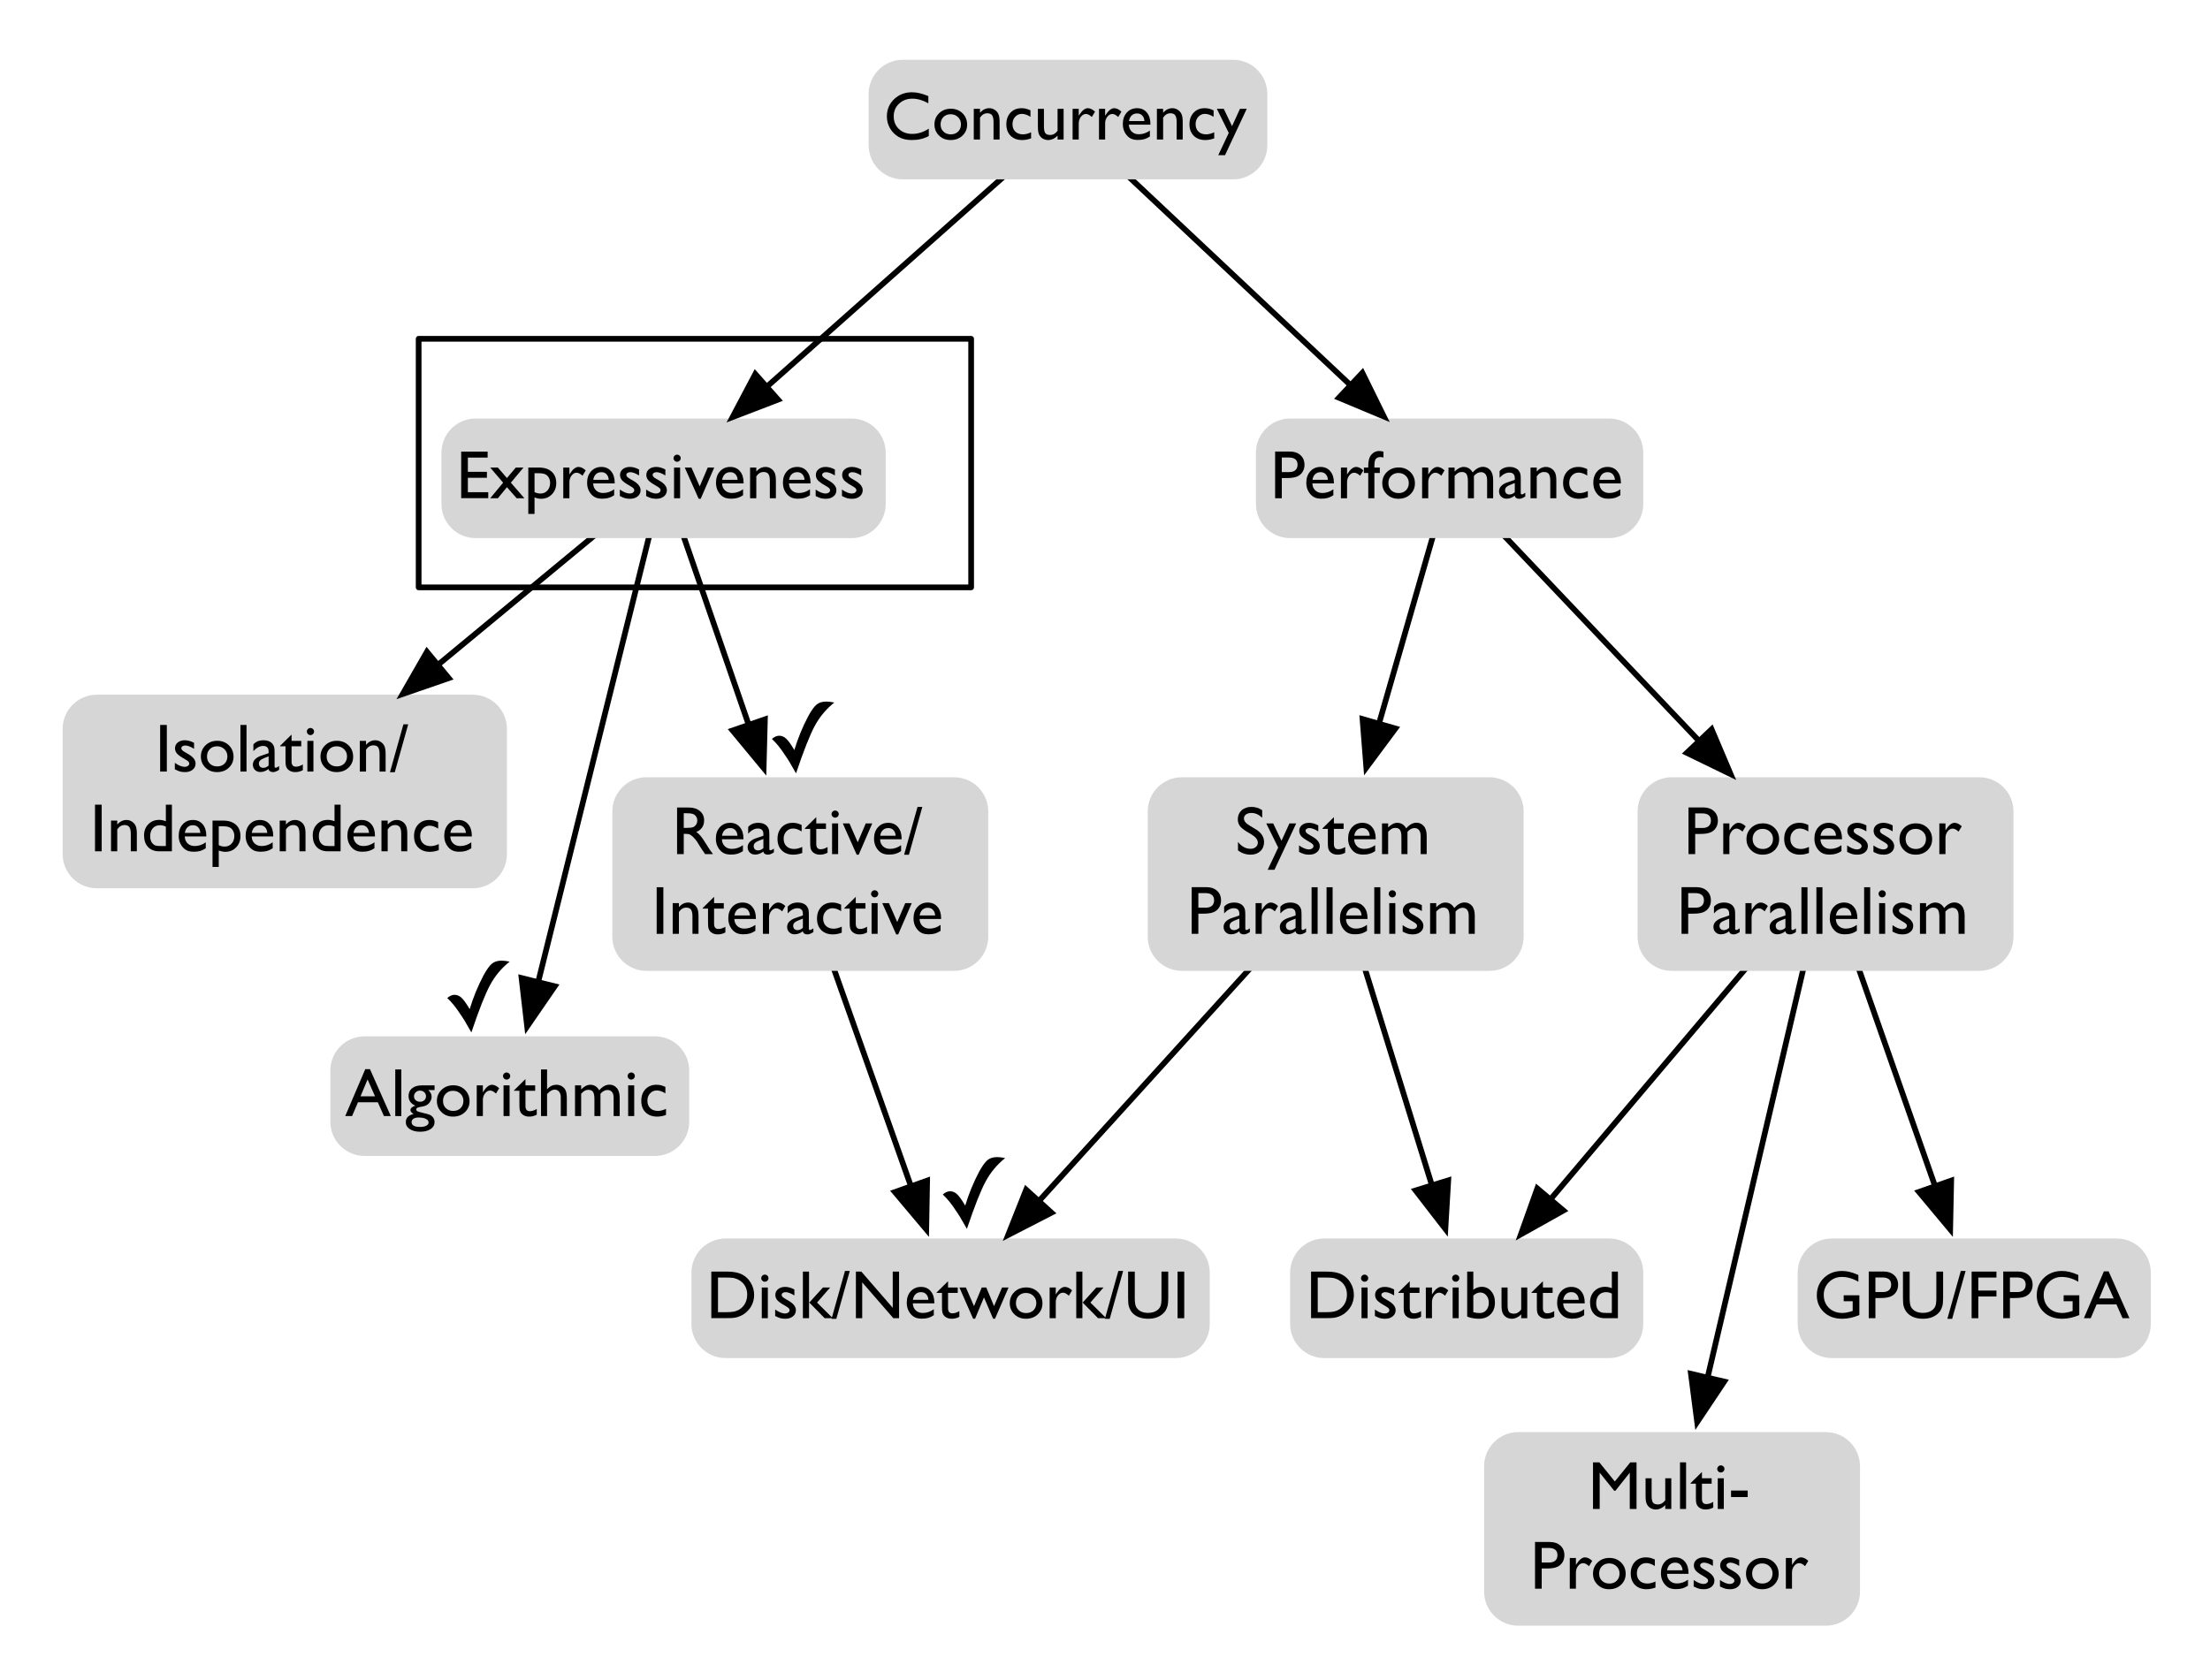 <?xml version="1.0" encoding="UTF-8"?>
<svg xmlns="http://www.w3.org/2000/svg" xmlns:xlink="http://www.w3.org/1999/xlink" width="388pt" height="295pt" viewBox="0 0 388 295" version="1.1">
<defs>
<g>
<symbol overflow="visible" id="glyph0-0">
<path style="stroke:none;" d="M 1.5 0 L 1.5 -9 L 10.5 -9 L 10.5 0 Z M 2.25 -0.75 L 9.75 -0.75 L 9.75 -8.25 L 2.25 -8.25 Z "/>
</symbol>
<symbol overflow="visible" id="glyph0-1">
<path style="stroke:none;" d="M 7.422 -8.188 L 8.516 -8.188 L 8.516 0 L 7.328 0 L 7.328 -6.375 L 4.812 -3.203 L 4.594 -3.203 L 2.047 -6.375 L 2.047 0 L 0.875 0 L 0.875 -8.188 L 1.984 -8.188 L 4.703 -4.828 Z "/>
</symbol>
<symbol overflow="visible" id="glyph0-2">
<path style="stroke:none;" d="M 4.188 0 L 4.188 -0.688 C 3.957 -0.438 3.695 -0.242 3.406 -0.109 C 3.125 0.023 2.836 0.094 2.547 0.094 C 2.203 0.094 1.883 0.008 1.594 -0.156 C 1.312 -0.332 1.098 -0.566 0.953 -0.859 C 0.805 -1.148 0.734 -1.629 0.734 -2.297 L 0.734 -5.391 L 1.797 -5.391 L 1.797 -2.312 C 1.797 -1.75 1.875 -1.352 2.031 -1.125 C 2.195 -0.906 2.484 -0.797 2.891 -0.797 C 3.398 -0.797 3.832 -1.039 4.188 -1.531 L 4.188 -5.391 L 5.25 -5.391 L 5.25 0 Z "/>
</symbol>
<symbol overflow="visible" id="glyph0-3">
<path style="stroke:none;" d="M 0.781 -8.188 L 1.844 -8.188 L 1.844 0 L 0.781 0 Z "/>
</symbol>
<symbol overflow="visible" id="glyph0-4">
<path style="stroke:none;" d="M 0 -4.531 L 2 -6.5 L 2 -5.391 L 3.703 -5.391 L 3.703 -4.438 L 2 -4.438 L 2 -1.781 C 2 -1.164 2.254 -0.859 2.766 -0.859 C 3.148 -0.859 3.555 -0.988 3.984 -1.25 L 3.984 -0.25 C 3.578 -0.02 3.129 0.094 2.641 0.094 C 2.148 0.094 1.742 -0.047 1.422 -0.328 C 1.316 -0.422 1.234 -0.52 1.172 -0.625 C 1.109 -0.727 1.051 -0.867 1 -1.047 C 0.957 -1.223 0.938 -1.555 0.938 -2.047 L 0.938 -4.438 L 0 -4.438 Z "/>
</symbol>
<symbol overflow="visible" id="glyph0-5">
<path style="stroke:none;" d="M 1.312 -7.656 C 1.488 -7.656 1.641 -7.594 1.766 -7.469 C 1.891 -7.352 1.953 -7.207 1.953 -7.031 C 1.953 -6.863 1.891 -6.719 1.766 -6.594 C 1.641 -6.469 1.488 -6.406 1.312 -6.406 C 1.145 -6.406 1 -6.469 0.875 -6.594 C 0.75 -6.719 0.688 -6.863 0.688 -7.031 C 0.688 -7.195 0.75 -7.344 0.875 -7.469 C 1 -7.594 1.145 -7.656 1.312 -7.656 Z M 0.781 -5.391 L 1.844 -5.391 L 1.844 0 L 0.781 0 Z "/>
</symbol>
<symbol overflow="visible" id="glyph0-6">
<path style="stroke:none;" d="M 0.484 -3.234 L 3.406 -3.234 L 3.406 -2.094 L 0.484 -2.094 Z "/>
</symbol>
<symbol overflow="visible" id="glyph0-7">
<path style="stroke:none;" d="M 0.844 0 L 0.844 -8.203 L 3.438 -8.203 C 4.219 -8.203 4.836 -7.988 5.297 -7.562 C 5.766 -7.145 6 -6.578 6 -5.859 C 6 -5.391 5.879 -4.969 5.641 -4.594 C 5.398 -4.227 5.07 -3.961 4.656 -3.797 C 4.25 -3.629 3.66 -3.547 2.891 -3.547 L 2.016 -3.547 L 2.016 0 Z M 3.234 -7.156 L 2.016 -7.156 L 2.016 -4.594 L 3.297 -4.594 C 3.773 -4.594 4.141 -4.703 4.391 -4.922 C 4.648 -5.148 4.781 -5.473 4.781 -5.891 C 4.781 -6.734 4.266 -7.156 3.234 -7.156 Z "/>
</symbol>
<symbol overflow="visible" id="glyph0-8">
<path style="stroke:none;" d="M 1.906 -5.391 L 1.906 -4.156 L 1.953 -4.25 C 2.473 -5.082 2.988 -5.5 3.5 -5.5 C 3.906 -5.5 4.328 -5.297 4.766 -4.891 L 4.203 -3.953 C 3.828 -4.305 3.484 -4.484 3.172 -4.484 C 2.828 -4.484 2.531 -4.316 2.281 -3.984 C 2.031 -3.66 1.906 -3.27 1.906 -2.812 L 1.906 0 L 0.828 0 L 0.828 -5.391 Z "/>
</symbol>
<symbol overflow="visible" id="glyph0-9">
<path style="stroke:none;" d="M 3.328 -5.406 C 4.148 -5.406 4.832 -5.141 5.375 -4.609 C 5.914 -4.078 6.188 -3.41 6.188 -2.609 C 6.188 -1.836 5.91 -1.191 5.359 -0.672 C 4.816 -0.16 4.125 0.094 3.281 0.094 C 2.477 0.094 1.805 -0.164 1.266 -0.688 C 0.723 -1.207 0.453 -1.859 0.453 -2.641 C 0.453 -3.43 0.723 -4.086 1.266 -4.609 C 1.816 -5.141 2.504 -5.406 3.328 -5.406 Z M 3.281 -4.438 C 2.77 -4.438 2.348 -4.27 2.016 -3.938 C 1.691 -3.602 1.531 -3.176 1.531 -2.656 C 1.531 -2.133 1.695 -1.711 2.031 -1.391 C 2.363 -1.066 2.797 -0.906 3.328 -0.906 C 3.848 -0.906 4.273 -1.066 4.609 -1.391 C 4.941 -1.723 5.109 -2.148 5.109 -2.672 C 5.109 -3.18 4.93 -3.602 4.578 -3.938 C 4.234 -4.27 3.801 -4.438 3.281 -4.438 Z "/>
</symbol>
<symbol overflow="visible" id="glyph0-10">
<path style="stroke:none;" d="M 4.797 -1.266 L 4.797 -0.203 C 4.266 -0.004 3.742 0.094 3.234 0.094 C 2.391 0.094 1.711 -0.156 1.203 -0.656 C 0.703 -1.156 0.453 -1.828 0.453 -2.672 C 0.453 -3.516 0.695 -4.195 1.188 -4.719 C 1.676 -5.238 2.32 -5.5 3.125 -5.5 C 3.395 -5.5 3.641 -5.473 3.859 -5.422 C 4.086 -5.367 4.363 -5.27 4.688 -5.125 L 4.688 -3.984 C 4.145 -4.328 3.645 -4.5 3.188 -4.5 C 2.707 -4.5 2.312 -4.328 2 -3.984 C 1.688 -3.648 1.531 -3.223 1.531 -2.703 C 1.531 -2.148 1.695 -1.711 2.031 -1.391 C 2.363 -1.066 2.816 -0.906 3.391 -0.906 C 3.797 -0.906 4.266 -1.023 4.797 -1.266 Z "/>
</symbol>
<symbol overflow="visible" id="glyph0-11">
<path style="stroke:none;" d="M 5.344 -2.609 L 1.562 -2.609 C 1.582 -2.086 1.754 -1.676 2.078 -1.375 C 2.398 -1.07 2.812 -0.922 3.312 -0.922 C 4.008 -0.922 4.656 -1.141 5.25 -1.578 L 5.25 -0.531 C 4.926 -0.312 4.602 -0.156 4.281 -0.062 C 3.957 0.031 3.578 0.078 3.141 0.078 C 2.547 0.078 2.066 -0.039 1.703 -0.281 C 1.336 -0.531 1.047 -0.863 0.828 -1.281 C 0.609 -1.695 0.5 -2.176 0.5 -2.719 C 0.5 -3.539 0.727 -4.207 1.188 -4.719 C 1.656 -5.238 2.258 -5.5 3 -5.5 C 3.719 -5.5 4.285 -5.25 4.703 -4.75 C 5.129 -4.25 5.344 -3.578 5.344 -2.734 Z M 1.578 -3.234 L 4.297 -3.234 C 4.266 -3.66 4.133 -3.988 3.906 -4.219 C 3.688 -4.457 3.383 -4.578 3 -4.578 C 2.613 -4.578 2.297 -4.457 2.047 -4.219 C 1.805 -3.988 1.648 -3.66 1.578 -3.234 Z "/>
</symbol>
<symbol overflow="visible" id="glyph0-12">
<path style="stroke:none;" d="M 0.5 -0.391 L 0.5 -1.531 C 0.789 -1.32 1.094 -1.148 1.406 -1.016 C 1.727 -0.891 1.992 -0.828 2.203 -0.828 C 2.43 -0.828 2.625 -0.879 2.781 -0.984 C 2.945 -1.098 3.031 -1.234 3.031 -1.391 C 3.031 -1.547 2.977 -1.672 2.875 -1.766 C 2.77 -1.867 2.547 -2.02 2.203 -2.219 C 1.516 -2.602 1.062 -2.93 0.844 -3.203 C 0.633 -3.473 0.531 -3.77 0.531 -4.094 C 0.531 -4.508 0.691 -4.848 1.016 -5.109 C 1.336 -5.367 1.75 -5.5 2.25 -5.5 C 2.781 -5.5 3.32 -5.348 3.875 -5.047 L 3.875 -4 C 3.25 -4.383 2.734 -4.578 2.328 -4.578 C 2.117 -4.578 1.953 -4.531 1.828 -4.438 C 1.703 -4.352 1.641 -4.238 1.641 -4.094 C 1.641 -3.969 1.695 -3.848 1.812 -3.734 C 1.926 -3.617 2.129 -3.484 2.422 -3.328 L 2.797 -3.109 C 3.691 -2.598 4.141 -2.035 4.141 -1.422 C 4.141 -0.973 3.969 -0.609 3.625 -0.328 C 3.281 -0.047 2.836 0.094 2.297 0.094 C 1.973 0.094 1.688 0.062 1.438 0 C 1.188 -0.07 0.875 -0.203 0.5 -0.391 Z "/>
</symbol>
<symbol overflow="visible" id="glyph0-13">
<path style="stroke:none;" d="M 5.328 -4.031 L 8.078 -4.031 L 8.078 -0.562 C 7.066 -0.125 6.066 0.094 5.078 0.094 C 3.723 0.094 2.641 -0.301 1.828 -1.094 C 1.016 -1.883 0.609 -2.859 0.609 -4.016 C 0.609 -5.242 1.023 -6.266 1.859 -7.078 C 2.703 -7.891 3.758 -8.297 5.031 -8.297 C 5.488 -8.297 5.926 -8.242 6.344 -8.141 C 6.758 -8.047 7.281 -7.863 7.906 -7.594 L 7.906 -6.406 C 6.938 -6.969 5.969 -7.25 5 -7.25 C 4.102 -7.25 3.348 -6.941 2.734 -6.328 C 2.129 -5.723 1.828 -4.977 1.828 -4.094 C 1.828 -3.164 2.129 -2.406 2.734 -1.812 C 3.348 -1.219 4.141 -0.922 5.109 -0.922 C 5.578 -0.922 6.141 -1.031 6.797 -1.25 L 6.906 -1.281 L 6.906 -2.984 L 5.328 -2.984 Z "/>
</symbol>
<symbol overflow="visible" id="glyph0-14">
<path style="stroke:none;" d="M 6.594 -8.188 L 7.781 -8.188 L 7.781 -3.547 C 7.781 -2.91 7.734 -2.43 7.641 -2.109 C 7.547 -1.797 7.43 -1.531 7.297 -1.312 C 7.16 -1.102 6.992 -0.914 6.797 -0.75 C 6.148 -0.188 5.305 0.094 4.266 0.094 C 3.191 0.094 2.332 -0.18 1.688 -0.734 C 1.5 -0.91 1.336 -1.102 1.203 -1.312 C 1.066 -1.531 0.953 -1.789 0.859 -2.094 C 0.773 -2.406 0.734 -2.891 0.734 -3.547 L 0.734 -8.188 L 1.906 -8.188 L 1.906 -3.547 C 1.906 -2.773 1.992 -2.238 2.172 -1.938 C 2.348 -1.633 2.613 -1.391 2.969 -1.203 C 3.332 -1.023 3.758 -0.938 4.25 -0.938 C 4.945 -0.938 5.516 -1.117 5.953 -1.484 C 6.18 -1.68 6.344 -1.91 6.438 -2.172 C 6.539 -2.441 6.594 -2.898 6.594 -3.547 Z "/>
</symbol>
<symbol overflow="visible" id="glyph0-15">
<path style="stroke:none;" d="M 0.031 0.109 L 2.391 -8.297 L 3.234 -8.297 L 0.875 0.109 Z "/>
</symbol>
<symbol overflow="visible" id="glyph0-16">
<path style="stroke:none;" d="M 0.922 -8.188 L 5.281 -8.188 L 5.281 -7.141 L 2.094 -7.141 L 2.094 -4.859 L 5.281 -4.859 L 5.281 -3.812 L 2.094 -3.812 L 2.094 0 L 0.922 0 Z "/>
</symbol>
<symbol overflow="visible" id="glyph0-17">
<path style="stroke:none;" d="M 3.516 -8.234 L 4.344 -8.234 L 8 0 L 6.797 0 L 5.719 -2.422 L 2.234 -2.422 L 1.203 0 L 0 0 Z M 5.234 -3.469 L 3.922 -6.438 L 2.688 -3.469 Z "/>
</symbol>
<symbol overflow="visible" id="glyph0-18">
<path style="stroke:none;" d="M 0.922 -0.016 L 0.922 -8.188 L 3.672 -8.188 C 4.785 -8.188 5.664 -8.02 6.312 -7.688 C 6.969 -7.352 7.484 -6.859 7.859 -6.203 C 8.242 -5.555 8.438 -4.852 8.438 -4.094 C 8.438 -3.539 8.332 -3.016 8.125 -2.516 C 7.914 -2.016 7.613 -1.578 7.219 -1.203 C 6.82 -0.805 6.359 -0.508 5.828 -0.312 C 5.523 -0.195 5.242 -0.117 4.984 -0.078 C 4.723 -0.035 4.227 -0.016 3.5 -0.016 Z M 3.547 -7.141 L 2.094 -7.141 L 2.094 -1.062 L 3.594 -1.062 C 4.176 -1.062 4.629 -1.098 4.953 -1.172 C 5.273 -1.254 5.547 -1.359 5.766 -1.484 C 5.984 -1.609 6.18 -1.758 6.359 -1.938 C 6.93 -2.52 7.219 -3.258 7.219 -4.156 C 7.219 -5.031 6.922 -5.75 6.328 -6.312 C 6.109 -6.508 5.859 -6.676 5.578 -6.812 C 5.297 -6.945 5.023 -7.035 4.766 -7.078 C 4.516 -7.117 4.109 -7.141 3.547 -7.141 Z "/>
</symbol>
<symbol overflow="visible" id="glyph0-19">
<path style="stroke:none;" d="M 0.703 -8.188 L 1.781 -8.188 L 1.781 -5 C 2.238 -5.344 2.727 -5.516 3.25 -5.516 C 3.938 -5.516 4.492 -5.254 4.922 -4.734 C 5.359 -4.223 5.578 -3.562 5.578 -2.75 C 5.578 -1.883 5.316 -1.191 4.797 -0.672 C 4.285 -0.16 3.594 0.094 2.719 0.094 C 2.375 0.094 2.008 0.055 1.625 -0.016 C 1.238 -0.086 0.93 -0.18 0.703 -0.297 Z M 1.781 -3.984 L 1.781 -1.062 C 2.145 -0.957 2.516 -0.906 2.891 -0.906 C 3.367 -0.906 3.754 -1.07 4.047 -1.406 C 4.348 -1.738 4.5 -2.172 4.5 -2.703 C 4.5 -3.234 4.359 -3.664 4.078 -4 C 3.797 -4.344 3.43 -4.516 2.984 -4.516 C 2.586 -4.516 2.188 -4.336 1.781 -3.984 Z "/>
</symbol>
<symbol overflow="visible" id="glyph0-20">
<path style="stroke:none;" d="M 4.359 -8.188 L 5.422 -8.188 L 5.422 0 L 3.141 0 C 2.348 0 1.711 -0.25 1.234 -0.75 C 0.766 -1.258 0.531 -1.938 0.531 -2.781 C 0.531 -3.57 0.773 -4.223 1.266 -4.734 C 1.766 -5.254 2.406 -5.516 3.188 -5.516 C 3.539 -5.516 3.93 -5.438 4.359 -5.281 Z M 4.359 -0.922 L 4.359 -4.328 C 4.023 -4.492 3.688 -4.578 3.344 -4.578 C 2.812 -4.578 2.391 -4.406 2.078 -4.062 C 1.766 -3.719 1.609 -3.25 1.609 -2.656 C 1.609 -2.102 1.742 -1.676 2.016 -1.375 C 2.18 -1.195 2.352 -1.078 2.531 -1.016 C 2.719 -0.953 3.051 -0.922 3.531 -0.922 Z "/>
</symbol>
<symbol overflow="visible" id="glyph0-21">
<path style="stroke:none;" d="M 4.266 -5.391 L 5.531 -5.391 L 3.234 -2.75 L 6 0 L 4.578 0 L 1.875 -2.75 Z M 0.75 -8.188 L 1.828 -8.188 L 1.828 0 L 0.75 0 Z "/>
</symbol>
<symbol overflow="visible" id="glyph0-22">
<path style="stroke:none;" d="M 7.406 -8.188 L 8.516 -8.188 L 8.516 0 L 7.516 0 L 2.047 -6.297 L 2.047 0 L 0.938 0 L 0.938 -8.188 L 1.891 -8.188 L 7.406 -1.828 Z "/>
</symbol>
<symbol overflow="visible" id="glyph0-23">
<path style="stroke:none;" d="M 7.484 -5.391 L 8.625 -5.391 L 6.25 0.094 L 5.922 0.094 L 4.312 -3.656 L 2.75 0.094 L 2.406 0.094 L 0 -5.391 L 1.141 -5.391 L 2.562 -2.125 L 3.922 -5.391 L 4.719 -5.391 L 6.078 -2.125 Z "/>
</symbol>
<symbol overflow="visible" id="glyph0-24">
<path style="stroke:none;" d="M 0.922 -8.188 L 2.094 -8.188 L 2.094 0 L 0.922 0 Z "/>
</symbol>
<symbol overflow="visible" id="glyph0-25">
<path style="stroke:none;" d="M 4.141 -3.234 L 4.141 -0.953 C 4.141 -0.766 4.203 -0.672 4.328 -0.672 C 4.461 -0.672 4.664 -0.77 4.938 -0.969 L 4.938 -0.312 C 4.695 -0.156 4.5 -0.051 4.344 0 C 4.195 0.062 4.047 0.094 3.891 0.094 C 3.43 0.094 3.16 -0.086 3.078 -0.453 C 2.629 -0.098 2.148 0.078 1.641 0.078 C 1.266 0.078 0.953 -0.039 0.703 -0.281 C 0.453 -0.531 0.328 -0.844 0.328 -1.219 C 0.328 -1.562 0.445 -1.863 0.688 -2.125 C 0.938 -2.395 1.285 -2.609 1.734 -2.766 L 3.094 -3.234 L 3.094 -3.531 C 3.094 -4.176 2.77 -4.5 2.125 -4.5 C 1.539 -4.5 0.973 -4.195 0.422 -3.594 L 0.422 -4.766 C 0.836 -5.254 1.43 -5.5 2.203 -5.5 C 2.785 -5.5 3.254 -5.348 3.609 -5.047 C 3.723 -4.941 3.828 -4.805 3.922 -4.641 C 4.016 -4.484 4.07 -4.32 4.094 -4.156 C 4.125 -4 4.141 -3.691 4.141 -3.234 Z M 3.094 -1.062 L 3.094 -2.672 L 2.375 -2.391 C 2.008 -2.242 1.754 -2.098 1.609 -1.953 C 1.461 -1.805 1.391 -1.625 1.391 -1.406 C 1.391 -1.188 1.457 -1.004 1.594 -0.859 C 1.738 -0.723 1.926 -0.656 2.156 -0.656 C 2.488 -0.656 2.801 -0.789 3.094 -1.062 Z "/>
</symbol>
<symbol overflow="visible" id="glyph0-26">
<path style="stroke:none;" d="M 1.828 -5.391 L 1.828 -4.703 C 2.297 -5.234 2.836 -5.5 3.453 -5.5 C 3.785 -5.5 4.094 -5.41 4.375 -5.234 C 4.664 -5.055 4.883 -4.816 5.031 -4.516 C 5.188 -4.211 5.266 -3.734 5.266 -3.078 L 5.266 0 L 4.203 0 L 4.203 -3.078 C 4.203 -3.617 4.117 -4.008 3.953 -4.25 C 3.785 -4.488 3.504 -4.609 3.109 -4.609 C 2.598 -4.609 2.172 -4.352 1.828 -3.844 L 1.828 0 L 0.734 0 L 0.734 -5.391 Z "/>
</symbol>
<symbol overflow="visible" id="glyph0-27">
<path style="stroke:none;" d="M 0.688 2.75 L 0.688 -5.391 L 2.562 -5.391 C 3.508 -5.391 4.25 -5.148 4.781 -4.672 C 5.32 -4.203 5.594 -3.535 5.594 -2.672 C 5.594 -1.867 5.336 -1.207 4.828 -0.688 C 4.328 -0.164 3.691 0.094 2.922 0.094 C 2.578 0.094 2.195 0.016 1.781 -0.141 L 1.781 2.75 Z M 2.531 -4.391 L 1.781 -4.391 L 1.781 -1.078 C 2.102 -0.91 2.445 -0.828 2.812 -0.828 C 3.312 -0.828 3.719 -1 4.031 -1.344 C 4.352 -1.695 4.516 -2.145 4.516 -2.688 C 4.516 -3.039 4.438 -3.352 4.281 -3.625 C 4.133 -3.895 3.93 -4.086 3.672 -4.203 C 3.41 -4.328 3.031 -4.391 2.531 -4.391 Z "/>
</symbol>
<symbol overflow="visible" id="glyph0-28">
<path style="stroke:none;" d="M 0.484 -3.531 C 0.484 -4.102 0.691 -4.555 1.109 -4.891 C 1.523 -5.223 2.098 -5.391 2.828 -5.391 L 5.047 -5.391 L 5.047 -4.562 L 3.969 -4.562 C 4.176 -4.344 4.32 -4.145 4.406 -3.969 C 4.488 -3.789 4.531 -3.594 4.531 -3.375 C 4.531 -3.094 4.445 -2.816 4.281 -2.547 C 4.125 -2.273 3.914 -2.066 3.656 -1.922 C 3.406 -1.773 2.992 -1.66 2.422 -1.578 C 2.023 -1.516 1.828 -1.375 1.828 -1.156 C 1.828 -1.031 1.898 -0.926 2.047 -0.844 C 2.203 -0.77 2.473 -0.688 2.859 -0.594 C 3.523 -0.445 3.953 -0.332 4.141 -0.25 C 4.328 -0.176 4.5 -0.062 4.656 0.094 C 4.914 0.352 5.047 0.676 5.047 1.062 C 5.047 1.57 4.816 1.977 4.359 2.281 C 3.898 2.594 3.289 2.75 2.531 2.75 C 1.758 2.75 1.145 2.594 0.688 2.281 C 0.227 1.977 0 1.57 0 1.062 C 0 0.32 0.453 -0.148 1.359 -0.359 C 0.992 -0.586 0.812 -0.816 0.812 -1.047 C 0.812 -1.211 0.891 -1.363 1.047 -1.5 C 1.203 -1.645 1.41 -1.754 1.672 -1.828 C 0.879 -2.172 0.484 -2.738 0.484 -3.531 Z M 2.484 -4.469 C 2.191 -4.469 1.941 -4.367 1.734 -4.172 C 1.535 -3.973 1.438 -3.738 1.438 -3.469 C 1.438 -3.188 1.535 -2.957 1.734 -2.781 C 1.941 -2.602 2.195 -2.516 2.5 -2.516 C 2.801 -2.516 3.051 -2.602 3.25 -2.781 C 3.445 -2.969 3.547 -3.203 3.547 -3.484 C 3.547 -3.766 3.441 -4 3.234 -4.188 C 3.035 -4.375 2.785 -4.469 2.484 -4.469 Z M 2.234 0.25 C 1.867 0.25 1.57 0.32 1.344 0.469 C 1.125 0.625 1.016 0.82 1.016 1.062 C 1.016 1.625 1.516 1.906 2.516 1.906 C 2.984 1.906 3.348 1.832 3.609 1.688 C 3.867 1.551 4 1.359 4 1.109 C 4 0.859 3.832 0.648 3.5 0.484 C 3.176 0.328 2.754 0.25 2.234 0.25 Z "/>
</symbol>
<symbol overflow="visible" id="glyph0-29">
<path style="stroke:none;" d="M 0.734 -8.188 L 1.797 -8.188 L 1.797 -4.688 C 2.242 -5.227 2.797 -5.5 3.453 -5.5 C 3.816 -5.5 4.141 -5.406 4.422 -5.219 C 4.711 -5.039 4.926 -4.797 5.062 -4.484 C 5.195 -4.172 5.266 -3.703 5.266 -3.078 L 5.266 0 L 4.203 0 L 4.203 -3.328 C 4.203 -3.723 4.102 -4.039 3.906 -4.281 C 3.719 -4.52 3.461 -4.641 3.141 -4.641 C 2.91 -4.641 2.691 -4.578 2.484 -4.453 C 2.273 -4.336 2.047 -4.141 1.797 -3.859 L 1.797 0 L 0.734 0 Z "/>
</symbol>
<symbol overflow="visible" id="glyph0-30">
<path style="stroke:none;" d="M 5.172 -3.922 L 5.172 0 L 4.109 0 L 4.109 -3 C 4.109 -3.594 4.023 -4.008 3.859 -4.25 C 3.703 -4.488 3.426 -4.609 3.031 -4.609 C 2.801 -4.609 2.594 -4.555 2.406 -4.453 C 2.227 -4.348 2.02 -4.172 1.781 -3.922 L 1.781 0 L 0.703 0 L 0.703 -5.391 L 1.781 -5.391 L 1.781 -4.688 C 2.32 -5.227 2.852 -5.5 3.375 -5.5 C 4.051 -5.5 4.578 -5.176 4.953 -4.531 C 5.523 -5.188 6.125 -5.516 6.75 -5.516 C 7.27 -5.516 7.695 -5.32 8.031 -4.938 C 8.375 -4.551 8.547 -3.969 8.547 -3.188 L 8.547 0 L 7.484 0 L 7.484 -3.188 C 7.484 -3.645 7.391 -3.988 7.203 -4.219 C 7.016 -4.457 6.75 -4.578 6.406 -4.578 C 5.969 -4.578 5.555 -4.359 5.172 -3.922 Z "/>
</symbol>
<symbol overflow="visible" id="glyph0-31">
<path style="stroke:none;" d=""/>
</symbol>
<symbol overflow="visible" id="glyph0-32">
<path style="stroke:none;" d="M 2.938 -3.438 L 2.047 -3.969 C 1.484 -4.312 1.082 -4.645 0.844 -4.969 C 0.613 -5.301 0.5 -5.688 0.5 -6.125 C 0.5 -6.758 0.719 -7.281 1.156 -7.688 C 1.602 -8.094 2.188 -8.297 2.906 -8.297 C 3.594 -8.297 4.219 -8.102 4.781 -7.719 L 4.781 -6.391 C 4.195 -6.953 3.566 -7.234 2.891 -7.234 C 2.504 -7.234 2.188 -7.145 1.938 -6.969 C 1.695 -6.789 1.578 -6.562 1.578 -6.281 C 1.578 -6.039 1.664 -5.812 1.844 -5.594 C 2.02 -5.383 2.312 -5.16 2.719 -4.922 L 3.609 -4.391 C 4.609 -3.797 5.109 -3.039 5.109 -2.125 C 5.109 -1.469 4.891 -0.93 4.453 -0.516 C 4.016 -0.109 3.441 0.094 2.734 0.094 C 1.93 0.094 1.195 -0.156 0.531 -0.656 L 0.531 -2.141 C 1.164 -1.336 1.895 -0.938 2.719 -0.938 C 3.094 -0.938 3.398 -1.035 3.641 -1.234 C 3.891 -1.441 4.016 -1.703 4.016 -2.016 C 4.016 -2.516 3.656 -2.988 2.938 -3.438 Z "/>
</symbol>
<symbol overflow="visible" id="glyph0-33">
<path style="stroke:none;" d="M 4.062 -5.391 L 5.25 -5.391 L 1.438 2.75 L 0.25 2.75 L 2.094 -1.156 L 0 -5.391 L 1.219 -5.391 L 2.672 -2.344 Z "/>
</symbol>
<symbol overflow="visible" id="glyph0-34">
<path style="stroke:none;" d="M 0.938 0 L 0.938 -8.188 L 2.984 -8.188 C 3.816 -8.188 4.473 -7.977 4.953 -7.562 C 5.441 -7.156 5.688 -6.602 5.688 -5.906 C 5.688 -5.426 5.566 -5.016 5.328 -4.672 C 5.086 -4.328 4.75 -4.066 4.312 -3.891 C 4.57 -3.723 4.828 -3.488 5.078 -3.188 C 5.328 -2.895 5.676 -2.379 6.125 -1.641 C 6.414 -1.172 6.645 -0.82 6.812 -0.594 L 7.25 0 L 5.859 0 L 5.5 -0.547 C 5.488 -0.555 5.461 -0.586 5.422 -0.641 L 5.203 -0.969 L 4.828 -1.562 L 4.438 -2.203 C 4.195 -2.535 3.973 -2.801 3.766 -3 C 3.566 -3.195 3.383 -3.336 3.219 -3.422 C 3.062 -3.516 2.797 -3.562 2.422 -3.562 L 2.109 -3.562 L 2.109 0 Z M 2.469 -7.188 L 2.109 -7.188 L 2.109 -4.609 L 2.562 -4.609 C 3.156 -4.609 3.562 -4.656 3.781 -4.75 C 4 -4.852 4.172 -5.008 4.297 -5.219 C 4.422 -5.426 4.484 -5.66 4.484 -5.922 C 4.484 -6.18 4.41 -6.414 4.266 -6.625 C 4.129 -6.832 3.938 -6.977 3.688 -7.062 C 3.445 -7.145 3.039 -7.188 2.469 -7.188 Z "/>
</symbol>
<symbol overflow="visible" id="glyph0-35">
<path style="stroke:none;" d="M 4.062 -5.391 L 5.203 -5.391 L 2.828 0.094 L 2.469 0.094 L 0.031 -5.391 L 1.203 -5.391 L 2.656 -2.078 Z "/>
</symbol>
<symbol overflow="visible" id="glyph0-36">
<path style="stroke:none;" d="M 0.906 -8.188 L 5.547 -8.188 L 5.547 -7.141 L 2.078 -7.141 L 2.078 -4.641 L 5.422 -4.641 L 5.422 -3.594 L 2.078 -3.594 L 2.078 -1.062 L 5.656 -1.062 L 5.656 -0.016 L 0.906 -0.016 Z "/>
</symbol>
<symbol overflow="visible" id="glyph0-37">
<path style="stroke:none;" d="M 4.484 -5.391 L 5.844 -5.391 L 3.625 -2.734 L 6 0 L 4.641 0 L 2.938 -1.938 L 1.344 0 L 0 0 L 2.266 -2.734 L 0 -5.391 L 1.344 -5.391 L 2.938 -3.547 Z "/>
</symbol>
<symbol overflow="visible" id="glyph0-38">
<path style="stroke:none;" d="M 0.875 -5.391 L 0.875 -5.719 C 0.875 -6.582 1.055 -7.227 1.422 -7.656 C 1.797 -8.082 2.242 -8.297 2.766 -8.297 C 2.984 -8.297 3.242 -8.258 3.547 -8.188 L 3.547 -7.141 C 3.379 -7.203 3.219 -7.234 3.062 -7.234 C 2.645 -7.234 2.352 -7.117 2.188 -6.891 C 2.031 -6.672 1.953 -6.281 1.953 -5.719 L 1.953 -5.391 L 2.906 -5.391 L 2.906 -4.438 L 1.953 -4.438 L 1.953 0 L 0.875 0 L 0.875 -4.438 L 0.109 -4.438 L 0.109 -5.391 Z "/>
</symbol>
<symbol overflow="visible" id="glyph0-39">
<path style="stroke:none;" d="M 7.953 -1.906 L 7.953 -0.609 C 7.098 -0.141 6.109 0.094 4.984 0.094 C 4.066 0.094 3.289 -0.086 2.656 -0.453 C 2.02 -0.828 1.516 -1.332 1.141 -1.969 C 0.773 -2.613 0.594 -3.312 0.594 -4.062 C 0.594 -5.258 1.016 -6.266 1.859 -7.078 C 2.711 -7.891 3.758 -8.297 5 -8.297 C 5.863 -8.297 6.82 -8.07 7.875 -7.625 L 7.875 -6.359 C 6.914 -6.898 5.977 -7.172 5.062 -7.172 C 4.125 -7.172 3.344 -6.875 2.719 -6.281 C 2.102 -5.695 1.797 -4.957 1.797 -4.062 C 1.797 -3.164 2.098 -2.426 2.703 -1.844 C 3.316 -1.27 4.098 -0.984 5.047 -0.984 C 6.047 -0.984 7.016 -1.289 7.953 -1.906 Z "/>
</symbol>
<symbol overflow="visible" id="glyph1-0">
<path style="stroke:none;" d="M 2.125 0 L 2.125 -10.625 L 10.625 -10.625 L 10.625 0 Z M 2.656 -0.531 L 10.094 -0.531 L 10.094 -10.094 L 2.656 -10.094 Z "/>
</symbol>
<symbol overflow="visible" id="glyph1-1">
<path style="stroke:none;" d="M 5.25 0.312 C 4.727 -0.625 4.332 -1.312 4.062 -1.75 L 3.625 -2.438 L 3.281 -2.938 C 2.562 -4.062 1.805 -4.992 1.016 -5.734 C 1.461 -6.109 1.883 -6.297 2.281 -6.297 C 2.75 -6.297 3.164 -6.117 3.531 -5.766 C 3.906 -5.422 4.379 -4.758 4.953 -3.781 C 5.586 -5.863 6.398 -7.844 7.391 -9.719 C 7.941 -10.727 8.43 -11.41 8.859 -11.766 C 9.285 -12.117 9.852 -12.297 10.562 -12.297 C 10.938 -12.297 11.406 -12.238 11.969 -12.125 C 10.539 -10.977 9.398 -9.613 8.547 -8.031 C 7.691 -6.457 6.594 -3.676 5.25 0.312 Z "/>
</symbol>
</g>
</defs>
<g id="surface1">
<rect x="0" y="0" width="388" height="295" style="fill:rgb(100%,100%,100%);fill-opacity:1;stroke:none;"/>
<path style="fill-rule:nonzero;fill:rgb(83.922%,83.922%,83.922%);fill-opacity:1;stroke-width:6;stroke-linecap:round;stroke-linejoin:round;stroke:rgb(83.922%,83.922%,83.922%);stroke-opacity:1;stroke-miterlimit:10;" d="M 319.055 292 L 373.055 292 C 374.711 292 376.055 293.344 376.055 295 L 376.055 317 C 376.055 318.656 374.711 320 373.055 320 L 319.055 320 C 317.398 320 316.055 318.656 316.055 317 L 316.055 295 C 316.055 293.344 317.398 292 319.055 292 Z " transform="matrix(1,0,0,1,-52.5,-37.5)"/>
<g style="fill:rgb(0%,0%,0%);fill-opacity:1;">
  <use xlink:href="#glyph0-1" x="278.803" y="265"/>
</g>
<g style="fill:rgb(0%,0%,0%);fill-opacity:1;">
  <use xlink:href="#glyph0-2" x="288.172" y="265"/>
  <use xlink:href="#glyph0-3" x="294.172" y="265"/>
</g>
<g style="fill:rgb(0%,0%,0%);fill-opacity:1;">
  <use xlink:href="#glyph0-4" x="296.803" y="265"/>
  <use xlink:href="#glyph0-5" x="300.799" y="265"/>
</g>
<g style="fill:rgb(0%,0%,0%);fill-opacity:1;">
  <use xlink:href="#glyph0-6" x="303.429" y="265"/>
</g>
<g style="fill:rgb(0%,0%,0%);fill-opacity:1;">
  <use xlink:href="#glyph0-7" x="268.654" y="279"/>
</g>
<g style="fill:rgb(0%,0%,0%);fill-opacity:1;">
  <use xlink:href="#glyph0-8" x="274.772" y="279"/>
</g>
<g style="fill:rgb(0%,0%,0%);fill-opacity:1;">
  <use xlink:href="#glyph0-9" x="279.225" y="279"/>
</g>
<g style="fill:rgb(0%,0%,0%);fill-opacity:1;">
  <use xlink:href="#glyph0-10" x="285.847" y="279"/>
  <use xlink:href="#glyph0-11" x="291.103" y="279"/>
  <use xlink:href="#glyph0-12" x="296.851" y="279"/>
</g>
<g style="fill:rgb(0%,0%,0%);fill-opacity:1;">
  <use xlink:href="#glyph0-12" x="301.468" y="279"/>
</g>
<g style="fill:rgb(0%,0%,0%);fill-opacity:1;">
  <use xlink:href="#glyph0-9" x="306.086" y="279"/>
</g>
<g style="fill:rgb(0%,0%,0%);fill-opacity:1;">
  <use xlink:href="#glyph0-8" x="312.707" y="279"/>
</g>
<path style="fill-rule:nonzero;fill:rgb(83.922%,83.922%,83.922%);fill-opacity:1;stroke-width:6;stroke-linecap:round;stroke-linejoin:round;stroke:rgb(83.922%,83.922%,83.922%);stroke-opacity:1;stroke-miterlimit:10;" d="M 374.109 258 L 424.109 258 C 425.77 258 427.109 259.344 427.109 261 L 427.109 270 C 427.109 271.656 425.77 273 424.109 273 L 374.109 273 C 372.453 273 371.109 271.656 371.109 270 L 371.109 261 C 371.109 259.344 372.453 258 374.109 258 Z " transform="matrix(1,0,0,1,-52.5,-37.5)"/>
<g style="fill:rgb(0%,0%,0%);fill-opacity:1;">
  <use xlink:href="#glyph0-13" x="318.361" y="231.5"/>
</g>
<g style="fill:rgb(0%,0%,0%);fill-opacity:1;">
  <use xlink:href="#glyph0-7" x="327.243" y="231.5"/>
</g>
<g style="fill:rgb(0%,0%,0%);fill-opacity:1;">
  <use xlink:href="#glyph0-14" x="333.361" y="231.5"/>
  <use xlink:href="#glyph0-15" x="341.857" y="231.5"/>
</g>
<g style="fill:rgb(0%,0%,0%);fill-opacity:1;">
  <use xlink:href="#glyph0-16" x="345.227" y="231.5"/>
</g>
<g style="fill:rgb(0%,0%,0%);fill-opacity:1;">
  <use xlink:href="#glyph0-7" x="350.857" y="231.5"/>
</g>
<g style="fill:rgb(0%,0%,0%);fill-opacity:1;">
  <use xlink:href="#glyph0-13" x="356.975" y="231.5"/>
</g>
<g style="fill:rgb(0%,0%,0%);fill-opacity:1;">
  <use xlink:href="#glyph0-17" x="365.857" y="231.5"/>
</g>
<path style="fill-rule:nonzero;fill:rgb(83.922%,83.922%,83.922%);fill-opacity:1;stroke-width:6;stroke-linecap:round;stroke-linejoin:round;stroke:rgb(83.922%,83.922%,83.922%);stroke-opacity:1;stroke-miterlimit:10;" d="M 285 258 L 335 258 C 336.656 258 338 259.344 338 261 L 338 270 C 338 271.656 336.656 273 335 273 L 285 273 C 283.344 273 282 271.656 282 270 L 282 261 C 282 259.344 283.344 258 285 258 Z " transform="matrix(1,0,0,1,-52.5,-37.5)"/>
<g style="fill:rgb(0%,0%,0%);fill-opacity:1;">
  <use xlink:href="#glyph0-18" x="229.256" y="231.5"/>
  <use xlink:href="#glyph0-5" x="238.256" y="231.5"/>
</g>
<g style="fill:rgb(0%,0%,0%);fill-opacity:1;">
  <use xlink:href="#glyph0-12" x="240.886" y="231.5"/>
</g>
<g style="fill:rgb(0%,0%,0%);fill-opacity:1;">
  <use xlink:href="#glyph0-4" x="245.504" y="231.5"/>
  <use xlink:href="#glyph0-8" x="249.5" y="231.5"/>
  <use xlink:href="#glyph0-5" x="254.252" y="231.5"/>
</g>
<g style="fill:rgb(0%,0%,0%);fill-opacity:1;">
  <use xlink:href="#glyph0-19" x="256.882" y="231.5"/>
  <use xlink:href="#glyph0-2" x="262.882" y="231.5"/>
  <use xlink:href="#glyph0-4" x="268.882" y="231.5"/>
  <use xlink:href="#glyph0-11" x="272.878" y="231.5"/>
  <use xlink:href="#glyph0-20" x="278.626" y="231.5"/>
</g>
<path style="fill-rule:nonzero;fill:rgb(83.922%,83.922%,83.922%);fill-opacity:1;stroke-width:6;stroke-linecap:round;stroke-linejoin:round;stroke:rgb(83.922%,83.922%,83.922%);stroke-opacity:1;stroke-miterlimit:10;" d="M 179.891 258 L 258.891 258 C 260.547 258 261.891 259.344 261.891 261 L 261.891 270 C 261.891 271.656 260.547 273 258.891 273 L 179.891 273 C 178.23 273 176.891 271.656 176.891 270 L 176.891 261 C 176.891 259.344 178.23 258 179.891 258 Z " transform="matrix(1,0,0,1,-52.5,-37.5)"/>
<g style="fill:rgb(0%,0%,0%);fill-opacity:1;">
  <use xlink:href="#glyph0-18" x="123.961" y="231.5"/>
  <use xlink:href="#glyph0-5" x="132.961" y="231.5"/>
</g>
<g style="fill:rgb(0%,0%,0%);fill-opacity:1;">
  <use xlink:href="#glyph0-12" x="135.592" y="231.5"/>
</g>
<g style="fill:rgb(0%,0%,0%);fill-opacity:1;">
  <use xlink:href="#glyph0-21" x="140.209" y="231.5"/>
  <use xlink:href="#glyph0-15" x="145.957" y="231.5"/>
</g>
<g style="fill:rgb(0%,0%,0%);fill-opacity:1;">
  <use xlink:href="#glyph0-22" x="149.327" y="231.5"/>
</g>
<g style="fill:rgb(0%,0%,0%);fill-opacity:1;">
  <use xlink:href="#glyph0-11" x="158.696" y="231.5"/>
  <use xlink:href="#glyph0-4" x="164.444" y="231.5"/>
  <use xlink:href="#glyph0-23" x="168.44" y="231.5"/>
</g>
<g style="fill:rgb(0%,0%,0%);fill-opacity:1;">
  <use xlink:href="#glyph0-9" x="176.831" y="231.5"/>
</g>
<g style="fill:rgb(0%,0%,0%);fill-opacity:1;">
  <use xlink:href="#glyph0-8" x="183.452" y="231.5"/>
  <use xlink:href="#glyph0-21" x="188.204" y="231.5"/>
  <use xlink:href="#glyph0-15" x="193.952" y="231.5"/>
</g>
<g style="fill:rgb(0%,0%,0%);fill-opacity:1;">
  <use xlink:href="#glyph0-14" x="197.322" y="231.5"/>
  <use xlink:href="#glyph0-24" x="205.818" y="231.5"/>
</g>
<path style="fill-rule:nonzero;fill:rgb(83.922%,83.922%,83.922%);fill-opacity:1;stroke-width:6;stroke-linecap:round;stroke-linejoin:round;stroke:rgb(83.922%,83.922%,83.922%);stroke-opacity:1;stroke-miterlimit:10;" d="M 69.5 162.5 L 135.5 162.5 C 137.156 162.5 138.5 163.844 138.5 165.5 L 138.5 187.5 C 138.5 189.156 137.156 190.5 135.5 190.5 L 69.5 190.5 C 67.844 190.5 66.5 189.156 66.5 187.5 L 66.5 165.5 C 66.5 163.844 67.844 162.5 69.5 162.5 Z " transform="matrix(1,0,0,1,-52.5,-37.5)"/>
<g style="fill:rgb(0%,0%,0%);fill-opacity:1;">
  <use xlink:href="#glyph0-24" x="27.196" y="135.5"/>
  <use xlink:href="#glyph0-12" x="30.196" y="135.5"/>
</g>
<g style="fill:rgb(0%,0%,0%);fill-opacity:1;">
  <use xlink:href="#glyph0-9" x="34.814" y="135.5"/>
</g>
<g style="fill:rgb(0%,0%,0%);fill-opacity:1;">
  <use xlink:href="#glyph0-3" x="41.435" y="135.5"/>
</g>
<g style="fill:rgb(0%,0%,0%);fill-opacity:1;">
  <use xlink:href="#glyph0-25" x="44.066" y="135.5"/>
</g>
<g style="fill:rgb(0%,0%,0%);fill-opacity:1;">
  <use xlink:href="#glyph0-4" x="49.187" y="135.5"/>
  <use xlink:href="#glyph0-5" x="53.183" y="135.5"/>
</g>
<g style="fill:rgb(0%,0%,0%);fill-opacity:1;">
  <use xlink:href="#glyph0-9" x="55.814" y="135.5"/>
</g>
<g style="fill:rgb(0%,0%,0%);fill-opacity:1;">
  <use xlink:href="#glyph0-26" x="62.435" y="135.5"/>
  <use xlink:href="#glyph0-15" x="68.435" y="135.5"/>
</g>
<g style="fill:rgb(0%,0%,0%);fill-opacity:1;">
  <use xlink:href="#glyph0-24" x="15.759" y="149.5"/>
  <use xlink:href="#glyph0-26" x="18.759" y="149.5"/>
  <use xlink:href="#glyph0-20" x="24.759" y="149.5"/>
</g>
<g style="fill:rgb(0%,0%,0%);fill-opacity:1;">
  <use xlink:href="#glyph0-11" x="30.876" y="149.5"/>
  <use xlink:href="#glyph0-27" x="36.624" y="149.5"/>
  <use xlink:href="#glyph0-11" x="42.624" y="149.5"/>
  <use xlink:href="#glyph0-26" x="48.372" y="149.5"/>
  <use xlink:href="#glyph0-20" x="54.372" y="149.5"/>
</g>
<g style="fill:rgb(0%,0%,0%);fill-opacity:1;">
  <use xlink:href="#glyph0-11" x="60.49" y="149.5"/>
  <use xlink:href="#glyph0-26" x="66.238" y="149.5"/>
  <use xlink:href="#glyph0-10" x="72.238" y="149.5"/>
  <use xlink:href="#glyph0-11" x="77.494" y="149.5"/>
</g>
<path style="fill-rule:nonzero;fill:rgb(83.922%,83.922%,83.922%);fill-opacity:1;stroke-width:6;stroke-linecap:round;stroke-linejoin:round;stroke:rgb(83.922%,83.922%,83.922%);stroke-opacity:1;stroke-miterlimit:10;" d="M 116.5 222.5 L 167.5 222.5 C 169.156 222.5 170.5 223.844 170.5 225.5 L 170.5 234.5 C 170.5 236.156 169.156 237.5 167.5 237.5 L 116.5 237.5 C 114.844 237.5 113.5 236.156 113.5 234.5 L 113.5 225.5 C 113.5 223.844 114.844 222.5 116.5 222.5 Z " transform="matrix(1,0,0,1,-52.5,-37.5)"/>
<g style="fill:rgb(0%,0%,0%);fill-opacity:1;">
  <use xlink:href="#glyph0-17" x="60.611" y="196"/>
  <use xlink:href="#glyph0-3" x="68.615" y="196"/>
</g>
<g style="fill:rgb(0%,0%,0%);fill-opacity:1;">
  <use xlink:href="#glyph0-28" x="71.246" y="196"/>
</g>
<g style="fill:rgb(0%,0%,0%);fill-opacity:1;">
  <use xlink:href="#glyph0-9" x="76.25" y="196"/>
</g>
<g style="fill:rgb(0%,0%,0%);fill-opacity:1;">
  <use xlink:href="#glyph0-8" x="82.871" y="196"/>
  <use xlink:href="#glyph0-5" x="87.623" y="196"/>
</g>
<g style="fill:rgb(0%,0%,0%);fill-opacity:1;">
  <use xlink:href="#glyph0-4" x="90.254" y="196"/>
  <use xlink:href="#glyph0-29" x="94.25" y="196"/>
  <use xlink:href="#glyph0-30" x="100.25" y="196"/>
  <use xlink:href="#glyph0-5" x="109.502" y="196"/>
</g>
<g style="fill:rgb(0%,0%,0%);fill-opacity:1;">
  <use xlink:href="#glyph0-10" x="112.132" y="196"/>
</g>
<g style="fill:rgb(0%,0%,0%);fill-opacity:1;">
  <use xlink:href="#glyph1-1" x="77.505" y="181"/>
</g>
<g style="fill:rgb(0%,0%,0%);fill-opacity:1;">
  <use xlink:href="#glyph1-1" x="134.505" y="135.5"/>
</g>
<g style="fill:rgb(0%,0%,0%);fill-opacity:1;">
  <use xlink:href="#glyph1-1" x="164.505" y="215.5"/>
</g>
<path style="fill:none;stroke-width:1;stroke-linecap:round;stroke-linejoin:round;stroke:rgb(0%,0%,0%);stroke-opacity:1;stroke-miterlimit:10;" d="M 369.039 207.922 L 352.289 279.441 " transform="matrix(1,0,0,1,-52.5,-37.5)"/>
<path style="fill-rule:nonzero;fill:rgb(0%,0%,0%);fill-opacity:1;stroke-width:1;stroke-linecap:butt;stroke-linejoin:miter;stroke:rgb(0%,0%,0%);stroke-opacity:1;stroke-miterlimit:10;" d="M 350.465 287.23 L 355.211 280.125 L 349.371 278.758 Z " transform="matrix(1,0,0,1,-52.5,-37.5)"/>
<path style="fill:none;stroke-width:1;stroke-linecap:round;stroke-linejoin:round;stroke:rgb(0%,0%,0%);stroke-opacity:1;stroke-miterlimit:10;" d="M 378.906 207.832 L 392.234 245.824 " transform="matrix(1,0,0,1,-52.5,-37.5)"/>
<path style="fill-rule:nonzero;fill:rgb(0%,0%,0%);fill-opacity:1;stroke-width:1;stroke-linecap:butt;stroke-linejoin:miter;stroke:rgb(0%,0%,0%);stroke-opacity:1;stroke-miterlimit:10;" d="M 394.883 253.375 L 395.062 244.832 L 389.402 246.816 Z " transform="matrix(1,0,0,1,-52.5,-37.5)"/>
<path style="fill:none;stroke-width:1;stroke-linecap:round;stroke-linejoin:round;stroke:rgb(0%,0%,0%);stroke-opacity:1;stroke-miterlimit:10;" d="M 359.227 207.293 L 324.688 248.152 " transform="matrix(1,0,0,1,-52.5,-37.5)"/>
<path style="fill-rule:nonzero;fill:rgb(0%,0%,0%);fill-opacity:1;stroke-width:1;stroke-linecap:butt;stroke-linejoin:miter;stroke:rgb(0%,0%,0%);stroke-opacity:1;stroke-miterlimit:10;" d="M 319.523 254.262 L 326.98 250.086 L 322.398 246.215 Z " transform="matrix(1,0,0,1,-52.5,-37.5)"/>
<path style="fill:none;stroke-width:1;stroke-linecap:round;stroke-linejoin:round;stroke:rgb(0%,0%,0%);stroke-opacity:1;stroke-miterlimit:10;" d="M 272.281 207.223 L 234.879 248.449 " transform="matrix(1,0,0,1,-52.5,-37.5)"/>
<path style="fill-rule:nonzero;fill:rgb(0%,0%,0%);fill-opacity:1;stroke-width:1;stroke-linecap:butt;stroke-linejoin:miter;stroke:rgb(0%,0%,0%);stroke-opacity:1;stroke-miterlimit:10;" d="M 229.504 254.375 L 237.102 250.465 L 232.66 246.434 Z " transform="matrix(1,0,0,1,-52.5,-37.5)"/>
<path style="fill:none;stroke-width:1;stroke-linecap:round;stroke-linejoin:round;stroke:rgb(0%,0%,0%);stroke-opacity:1;stroke-miterlimit:10;" d="M 292.211 207.867 L 303.898 245.672 " transform="matrix(1,0,0,1,-52.5,-37.5)"/>
<path style="fill-rule:nonzero;fill:rgb(0%,0%,0%);fill-opacity:1;stroke-width:1;stroke-linecap:butt;stroke-linejoin:miter;stroke:rgb(0%,0%,0%);stroke-opacity:1;stroke-miterlimit:10;" d="M 306.258 253.316 L 306.762 244.789 L 301.031 246.559 Z " transform="matrix(1,0,0,1,-52.5,-37.5)"/>
<path style="fill:none;stroke-width:1;stroke-linecap:round;stroke-linejoin:round;stroke:rgb(0%,0%,0%);stroke-opacity:1;stroke-miterlimit:10;" d="M 198.965 207.828 L 212.441 245.84 " transform="matrix(1,0,0,1,-52.5,-37.5)"/>
<path style="fill-rule:nonzero;fill:rgb(0%,0%,0%);fill-opacity:1;stroke-width:1;stroke-linecap:butt;stroke-linejoin:miter;stroke:rgb(0%,0%,0%);stroke-opacity:1;stroke-miterlimit:10;" d="M 215.117 253.379 L 215.27 244.836 L 209.617 246.844 Z " transform="matrix(1,0,0,1,-52.5,-37.5)"/>
<path style="fill-rule:nonzero;fill:rgb(83.922%,83.922%,83.922%);fill-opacity:1;stroke-width:6;stroke-linecap:round;stroke-linejoin:round;stroke:rgb(83.922%,83.922%,83.922%);stroke-opacity:1;stroke-miterlimit:10;" d="M 346 177 L 400 177 C 401.656 177 403 178.344 403 180 L 403 202 C 403 203.656 401.656 205 400 205 L 346 205 C 344.344 205 343 203.656 343 202 L 343 180 C 343 178.344 344.344 177 346 177 Z " transform="matrix(1,0,0,1,-52.5,-37.5)"/>
<g style="fill:rgb(0%,0%,0%);fill-opacity:1;">
  <use xlink:href="#glyph0-7" x="295.599" y="150"/>
</g>
<g style="fill:rgb(0%,0%,0%);fill-opacity:1;">
  <use xlink:href="#glyph0-8" x="301.716" y="150"/>
</g>
<g style="fill:rgb(0%,0%,0%);fill-opacity:1;">
  <use xlink:href="#glyph0-9" x="306.169" y="150"/>
</g>
<g style="fill:rgb(0%,0%,0%);fill-opacity:1;">
  <use xlink:href="#glyph0-10" x="312.791" y="150"/>
  <use xlink:href="#glyph0-11" x="318.047" y="150"/>
  <use xlink:href="#glyph0-12" x="323.795" y="150"/>
</g>
<g style="fill:rgb(0%,0%,0%);fill-opacity:1;">
  <use xlink:href="#glyph0-12" x="328.413" y="150"/>
</g>
<g style="fill:rgb(0%,0%,0%);fill-opacity:1;">
  <use xlink:href="#glyph0-9" x="333.03" y="150"/>
</g>
<g style="fill:rgb(0%,0%,0%);fill-opacity:1;">
  <use xlink:href="#glyph0-8" x="339.652" y="150"/>
  <use xlink:href="#glyph0-31" x="344.404" y="150"/>
</g>
<g style="fill:rgb(0%,0%,0%);fill-opacity:1;">
  <use xlink:href="#glyph0-7" x="294.374" y="164"/>
</g>
<g style="fill:rgb(0%,0%,0%);fill-opacity:1;">
  <use xlink:href="#glyph0-25" x="300.492" y="164"/>
</g>
<g style="fill:rgb(0%,0%,0%);fill-opacity:1;">
  <use xlink:href="#glyph0-8" x="305.613" y="164"/>
  <use xlink:href="#glyph0-25" x="310.365" y="164"/>
</g>
<g style="fill:rgb(0%,0%,0%);fill-opacity:1;">
  <use xlink:href="#glyph0-3" x="315.487" y="164"/>
</g>
<g style="fill:rgb(0%,0%,0%);fill-opacity:1;">
  <use xlink:href="#glyph0-3" x="318.117" y="164"/>
</g>
<g style="fill:rgb(0%,0%,0%);fill-opacity:1;">
  <use xlink:href="#glyph0-11" x="320.748" y="164"/>
  <use xlink:href="#glyph0-3" x="326.496" y="164"/>
</g>
<g style="fill:rgb(0%,0%,0%);fill-opacity:1;">
  <use xlink:href="#glyph0-5" x="329.126" y="164"/>
</g>
<g style="fill:rgb(0%,0%,0%);fill-opacity:1;">
  <use xlink:href="#glyph0-12" x="331.756" y="164"/>
</g>
<g style="fill:rgb(0%,0%,0%);fill-opacity:1;">
  <use xlink:href="#glyph0-30" x="336.374" y="164"/>
</g>
<path style="fill-rule:nonzero;fill:rgb(83.922%,83.922%,83.922%);fill-opacity:1;stroke-width:6;stroke-linecap:round;stroke-linejoin:round;stroke:rgb(83.922%,83.922%,83.922%);stroke-opacity:1;stroke-miterlimit:10;" d="M 260 177 L 314 177 C 315.656 177 317 178.344 317 180 L 317 202 C 317 203.656 315.656 205 314 205 L 260 205 C 258.344 205 257 203.656 257 202 L 257 180 C 257 178.344 258.344 177 260 177 Z " transform="matrix(1,0,0,1,-52.5,-37.5)"/>
<g style="fill:rgb(0%,0%,0%);fill-opacity:1;">
  <use xlink:href="#glyph0-32" x="216.817" y="150"/>
  <use xlink:href="#glyph0-33" x="222.313" y="150"/>
  <use xlink:href="#glyph0-12" x="227.569" y="150"/>
</g>
<g style="fill:rgb(0%,0%,0%);fill-opacity:1;">
  <use xlink:href="#glyph0-4" x="232.187" y="150"/>
  <use xlink:href="#glyph0-11" x="236.183" y="150"/>
  <use xlink:href="#glyph0-30" x="241.931" y="150"/>
  <use xlink:href="#glyph0-31" x="251.183" y="150"/>
</g>
<g style="fill:rgb(0%,0%,0%);fill-opacity:1;">
  <use xlink:href="#glyph0-7" x="208.374" y="164"/>
</g>
<g style="fill:rgb(0%,0%,0%);fill-opacity:1;">
  <use xlink:href="#glyph0-25" x="214.492" y="164"/>
</g>
<g style="fill:rgb(0%,0%,0%);fill-opacity:1;">
  <use xlink:href="#glyph0-8" x="219.613" y="164"/>
  <use xlink:href="#glyph0-25" x="224.365" y="164"/>
</g>
<g style="fill:rgb(0%,0%,0%);fill-opacity:1;">
  <use xlink:href="#glyph0-3" x="229.487" y="164"/>
</g>
<g style="fill:rgb(0%,0%,0%);fill-opacity:1;">
  <use xlink:href="#glyph0-3" x="232.117" y="164"/>
</g>
<g style="fill:rgb(0%,0%,0%);fill-opacity:1;">
  <use xlink:href="#glyph0-11" x="234.748" y="164"/>
  <use xlink:href="#glyph0-3" x="240.496" y="164"/>
</g>
<g style="fill:rgb(0%,0%,0%);fill-opacity:1;">
  <use xlink:href="#glyph0-5" x="243.126" y="164"/>
</g>
<g style="fill:rgb(0%,0%,0%);fill-opacity:1;">
  <use xlink:href="#glyph0-12" x="245.756" y="164"/>
</g>
<g style="fill:rgb(0%,0%,0%);fill-opacity:1;">
  <use xlink:href="#glyph0-30" x="250.374" y="164"/>
</g>
<path style="fill-rule:nonzero;fill:rgb(83.922%,83.922%,83.922%);fill-opacity:1;stroke-width:6;stroke-linecap:round;stroke-linejoin:round;stroke:rgb(83.922%,83.922%,83.922%);stroke-opacity:1;stroke-miterlimit:10;" d="M 166 177 L 220 177 C 221.656 177 223 178.344 223 180 L 223 202 C 223 203.656 221.656 205 220 205 L 166 205 C 164.344 205 163 203.656 163 202 L 163 180 C 163 178.344 164.344 177 166 177 Z " transform="matrix(1,0,0,1,-52.5,-37.5)"/>
<g style="fill:rgb(0%,0%,0%);fill-opacity:1;">
  <use xlink:href="#glyph0-34" x="117.934" y="150"/>
  <use xlink:href="#glyph0-11" x="125.182" y="150"/>
  <use xlink:href="#glyph0-25" x="130.93" y="150"/>
</g>
<g style="fill:rgb(0%,0%,0%);fill-opacity:1;">
  <use xlink:href="#glyph0-10" x="136.051" y="150"/>
  <use xlink:href="#glyph0-4" x="141.307" y="150"/>
  <use xlink:href="#glyph0-5" x="145.303" y="150"/>
</g>
<g style="fill:rgb(0%,0%,0%);fill-opacity:1;">
  <use xlink:href="#glyph0-35" x="147.934" y="150"/>
</g>
<g style="fill:rgb(0%,0%,0%);fill-opacity:1;">
  <use xlink:href="#glyph0-11" x="152.95" y="150"/>
  <use xlink:href="#glyph0-15" x="158.698" y="150"/>
</g>
<g style="fill:rgb(0%,0%,0%);fill-opacity:1;">
  <use xlink:href="#glyph0-24" x="114.368" y="164"/>
  <use xlink:href="#glyph0-26" x="117.368" y="164"/>
  <use xlink:href="#glyph0-4" x="123.368" y="164"/>
  <use xlink:href="#glyph0-11" x="127.364" y="164"/>
  <use xlink:href="#glyph0-8" x="133.112" y="164"/>
  <use xlink:href="#glyph0-25" x="137.864" y="164"/>
</g>
<g style="fill:rgb(0%,0%,0%);fill-opacity:1;">
  <use xlink:href="#glyph0-10" x="142.986" y="164"/>
  <use xlink:href="#glyph0-4" x="148.242" y="164"/>
  <use xlink:href="#glyph0-5" x="152.238" y="164"/>
</g>
<g style="fill:rgb(0%,0%,0%);fill-opacity:1;">
  <use xlink:href="#glyph0-35" x="154.868" y="164"/>
</g>
<g style="fill:rgb(0%,0%,0%);fill-opacity:1;">
  <use xlink:href="#glyph0-11" x="159.884" y="164"/>
</g>
<path style="fill:none;stroke-width:1;stroke-linecap:round;stroke-linejoin:round;stroke:rgb(0%,0%,0%);stroke-opacity:1;stroke-miterlimit:10;" d="M 316.188 131.176 L 350.82 167.645 " transform="matrix(1,0,0,1,-52.5,-37.5)"/>
<path style="fill-rule:nonzero;fill:rgb(0%,0%,0%);fill-opacity:1;stroke-width:1;stroke-linecap:butt;stroke-linejoin:miter;stroke:rgb(0%,0%,0%);stroke-opacity:1;stroke-miterlimit:10;" d="M 356.332 173.445 L 352.996 165.578 L 348.648 169.711 Z " transform="matrix(1,0,0,1,-52.5,-37.5)"/>
<path style="fill:none;stroke-width:1;stroke-linecap:round;stroke-linejoin:round;stroke:rgb(0%,0%,0%);stroke-opacity:1;stroke-miterlimit:10;" d="M 304.012 131.883 L 294.598 164.602 " transform="matrix(1,0,0,1,-52.5,-37.5)"/>
<path style="fill-rule:nonzero;fill:rgb(0%,0%,0%);fill-opacity:1;stroke-width:1;stroke-linecap:butt;stroke-linejoin:miter;stroke:rgb(0%,0%,0%);stroke-opacity:1;stroke-miterlimit:10;" d="M 292.383 172.293 L 297.48 165.434 L 291.715 163.773 Z " transform="matrix(1,0,0,1,-52.5,-37.5)"/>
<path style="fill:none;stroke-width:1;stroke-linecap:round;stroke-linejoin:round;stroke:rgb(0%,0%,0%);stroke-opacity:1;stroke-miterlimit:10;" d="M 157.621 130.91 L 129.367 154.277 " transform="matrix(1,0,0,1,-52.5,-37.5)"/>
<path style="fill-rule:nonzero;fill:rgb(0%,0%,0%);fill-opacity:1;stroke-width:1;stroke-linecap:butt;stroke-linejoin:miter;stroke:rgb(0%,0%,0%);stroke-opacity:1;stroke-miterlimit:10;" d="M 123.203 159.379 L 131.281 156.59 L 127.457 151.965 Z " transform="matrix(1,0,0,1,-52.5,-37.5)"/>
<path style="fill:none;stroke-width:1;stroke-linecap:round;stroke-linejoin:round;stroke:rgb(0%,0%,0%);stroke-opacity:1;stroke-miterlimit:10;" d="M 166.41 131.91 L 146.98 209.98 " transform="matrix(1,0,0,1,-52.5,-37.5)"/>
<path style="fill-rule:nonzero;fill:rgb(0%,0%,0%);fill-opacity:1;stroke-width:1;stroke-linecap:butt;stroke-linejoin:miter;stroke:rgb(0%,0%,0%);stroke-opacity:1;stroke-miterlimit:10;" d="M 145.051 217.746 L 149.895 210.707 L 144.07 209.258 Z " transform="matrix(1,0,0,1,-52.5,-37.5)"/>
<path style="fill:none;stroke-width:1;stroke-linecap:round;stroke-linejoin:round;stroke:rgb(0%,0%,0%);stroke-opacity:1;stroke-miterlimit:10;" d="M 172.57 131.836 L 183.953 164.805 " transform="matrix(1,0,0,1,-52.5,-37.5)"/>
<path style="fill-rule:nonzero;fill:rgb(0%,0%,0%);fill-opacity:1;stroke-width:1;stroke-linecap:butt;stroke-linejoin:miter;stroke:rgb(0%,0%,0%);stroke-opacity:1;stroke-miterlimit:10;" d="M 186.566 172.367 L 186.789 163.828 L 181.117 165.785 Z " transform="matrix(1,0,0,1,-52.5,-37.5)"/>
<path style="fill-rule:nonzero;fill:rgb(83.922%,83.922%,83.922%);fill-opacity:1;stroke-width:6;stroke-linecap:round;stroke-linejoin:round;stroke:rgb(83.922%,83.922%,83.922%);stroke-opacity:1;stroke-miterlimit:10;" d="M 136 114 L 202 114 C 203.656 114 205 115.344 205 117 L 205 126 C 205 127.656 203.656 129 202 129 L 136 129 C 134.344 129 133 127.656 133 126 L 133 117 C 133 115.344 134.344 114 136 114 Z " transform="matrix(1,0,0,1,-52.5,-37.5)"/>
<g style="fill:rgb(0%,0%,0%);fill-opacity:1;">
  <use xlink:href="#glyph0-36" x="80.064" y="87.5"/>
  <use xlink:href="#glyph0-37" x="86.064" y="87.5"/>
  <use xlink:href="#glyph0-27" x="92.064" y="87.5"/>
  <use xlink:href="#glyph0-8" x="98.064" y="87.5"/>
</g>
<g style="fill:rgb(0%,0%,0%);fill-opacity:1;">
  <use xlink:href="#glyph0-11" x="102.576" y="87.5"/>
  <use xlink:href="#glyph0-12" x="108.324" y="87.5"/>
</g>
<g style="fill:rgb(0%,0%,0%);fill-opacity:1;">
  <use xlink:href="#glyph0-12" x="112.942" y="87.5"/>
</g>
<g style="fill:rgb(0%,0%,0%);fill-opacity:1;">
  <use xlink:href="#glyph0-5" x="117.56" y="87.5"/>
</g>
<g style="fill:rgb(0%,0%,0%);fill-opacity:1;">
  <use xlink:href="#glyph0-35" x="120.19" y="87.5"/>
</g>
<g style="fill:rgb(0%,0%,0%);fill-opacity:1;">
  <use xlink:href="#glyph0-11" x="125.206" y="87.5"/>
  <use xlink:href="#glyph0-26" x="130.954" y="87.5"/>
  <use xlink:href="#glyph0-11" x="136.954" y="87.5"/>
  <use xlink:href="#glyph0-12" x="142.702" y="87.5"/>
</g>
<g style="fill:rgb(0%,0%,0%);fill-opacity:1;">
  <use xlink:href="#glyph0-12" x="147.32" y="87.5"/>
</g>
<path style="fill-rule:nonzero;fill:rgb(83.922%,83.922%,83.922%);fill-opacity:1;stroke-width:6;stroke-linecap:round;stroke-linejoin:round;stroke:rgb(83.922%,83.922%,83.922%);stroke-opacity:1;stroke-miterlimit:10;" d="M 279 114 L 335 114 C 336.656 114 338 115.344 338 117 L 338 126 C 338 127.656 336.656 129 335 129 L 279 129 C 277.344 129 276 127.656 276 126 L 276 117 C 276 115.344 277.344 114 279 114 Z " transform="matrix(1,0,0,1,-52.5,-37.5)"/>
<g style="fill:rgb(0%,0%,0%);fill-opacity:1;">
  <use xlink:href="#glyph0-7" x="223.024" y="87.5"/>
</g>
<g style="fill:rgb(0%,0%,0%);fill-opacity:1;">
  <use xlink:href="#glyph0-11" x="228.843" y="87.5"/>
  <use xlink:href="#glyph0-8" x="234.591" y="87.5"/>
  <use xlink:href="#glyph0-38" x="239.343" y="87.5"/>
</g>
<g style="fill:rgb(0%,0%,0%);fill-opacity:1;">
  <use xlink:href="#glyph0-9" x="242.226" y="87.5"/>
</g>
<g style="fill:rgb(0%,0%,0%);fill-opacity:1;">
  <use xlink:href="#glyph0-8" x="248.847" y="87.5"/>
  <use xlink:href="#glyph0-30" x="253.599" y="87.5"/>
  <use xlink:href="#glyph0-25" x="262.851" y="87.5"/>
</g>
<g style="fill:rgb(0%,0%,0%);fill-opacity:1;">
  <use xlink:href="#glyph0-26" x="267.973" y="87.5"/>
  <use xlink:href="#glyph0-10" x="273.973" y="87.5"/>
  <use xlink:href="#glyph0-11" x="279.229" y="87.5"/>
</g>
<path style="fill:none;stroke-width:1;stroke-linecap:round;stroke-linejoin:round;stroke:rgb(0%,0%,0%);stroke-opacity:1;stroke-miterlimit:10;" d="M 229.305 67.992 L 187.102 105.438 " transform="matrix(1,0,0,1,-52.5,-37.5)"/>
<path style="fill-rule:nonzero;fill:rgb(0%,0%,0%);fill-opacity:1;stroke-width:1;stroke-linecap:butt;stroke-linejoin:miter;stroke:rgb(0%,0%,0%);stroke-opacity:1;stroke-miterlimit:10;" d="M 181.117 110.746 L 189.094 107.684 L 185.109 103.195 Z " transform="matrix(1,0,0,1,-52.5,-37.5)"/>
<path style="fill:none;stroke-width:1;stroke-linecap:round;stroke-linejoin:round;stroke:rgb(0%,0%,0%);stroke-opacity:1;stroke-miterlimit:10;" d="M 250.16 68.055 L 289.625 105.164 " transform="matrix(1,0,0,1,-52.5,-37.5)"/>
<path style="fill-rule:nonzero;fill:rgb(0%,0%,0%);fill-opacity:1;stroke-width:1;stroke-linecap:butt;stroke-linejoin:miter;stroke:rgb(0%,0%,0%);stroke-opacity:1;stroke-miterlimit:10;" d="M 295.453 110.645 L 291.68 102.977 L 287.57 107.348 Z " transform="matrix(1,0,0,1,-52.5,-37.5)"/>
<path style="fill-rule:nonzero;fill:rgb(83.922%,83.922%,83.922%);fill-opacity:1;stroke-width:6;stroke-linecap:round;stroke-linejoin:round;stroke:rgb(83.922%,83.922%,83.922%);stroke-opacity:1;stroke-miterlimit:10;" d="M 211 51 L 269 51 C 270.656 51 272 52.344 272 54 L 272 63 C 272 64.656 270.656 66 269 66 L 211 66 C 209.344 66 208 64.656 208 63 L 208 54 C 208 52.344 209.344 51 211 51 Z " transform="matrix(1,0,0,1,-52.5,-37.5)"/>
<g style="fill:rgb(0%,0%,0%);fill-opacity:1;">
  <use xlink:href="#glyph0-39" x="155.11" y="24.5"/>
  <use xlink:href="#glyph0-9" x="163.606" y="24.5"/>
</g>
<g style="fill:rgb(0%,0%,0%);fill-opacity:1;">
  <use xlink:href="#glyph0-26" x="170.228" y="24.5"/>
  <use xlink:href="#glyph0-10" x="176.228" y="24.5"/>
  <use xlink:href="#glyph0-2" x="181.484" y="24.5"/>
  <use xlink:href="#glyph0-8" x="187.484" y="24.5"/>
</g>
<g style="fill:rgb(0%,0%,0%);fill-opacity:1;">
  <use xlink:href="#glyph0-8" x="192.118" y="24.5"/>
</g>
<g style="fill:rgb(0%,0%,0%);fill-opacity:1;">
  <use xlink:href="#glyph0-11" x="196.63" y="24.5"/>
  <use xlink:href="#glyph0-26" x="202.378" y="24.5"/>
  <use xlink:href="#glyph0-10" x="208.378" y="24.5"/>
  <use xlink:href="#glyph0-33" x="213.634" y="24.5"/>
</g>
<path style="fill:none;stroke-width:1;stroke-linecap:round;stroke-linejoin:round;stroke:rgb(0%,0%,0%);stroke-opacity:1;stroke-miterlimit:10;" d="M 126 97 L 223 97 L 223 140.648 L 126 140.648 Z " transform="matrix(1,0,0,1,-52.5,-37.5)"/>
</g>
</svg>

